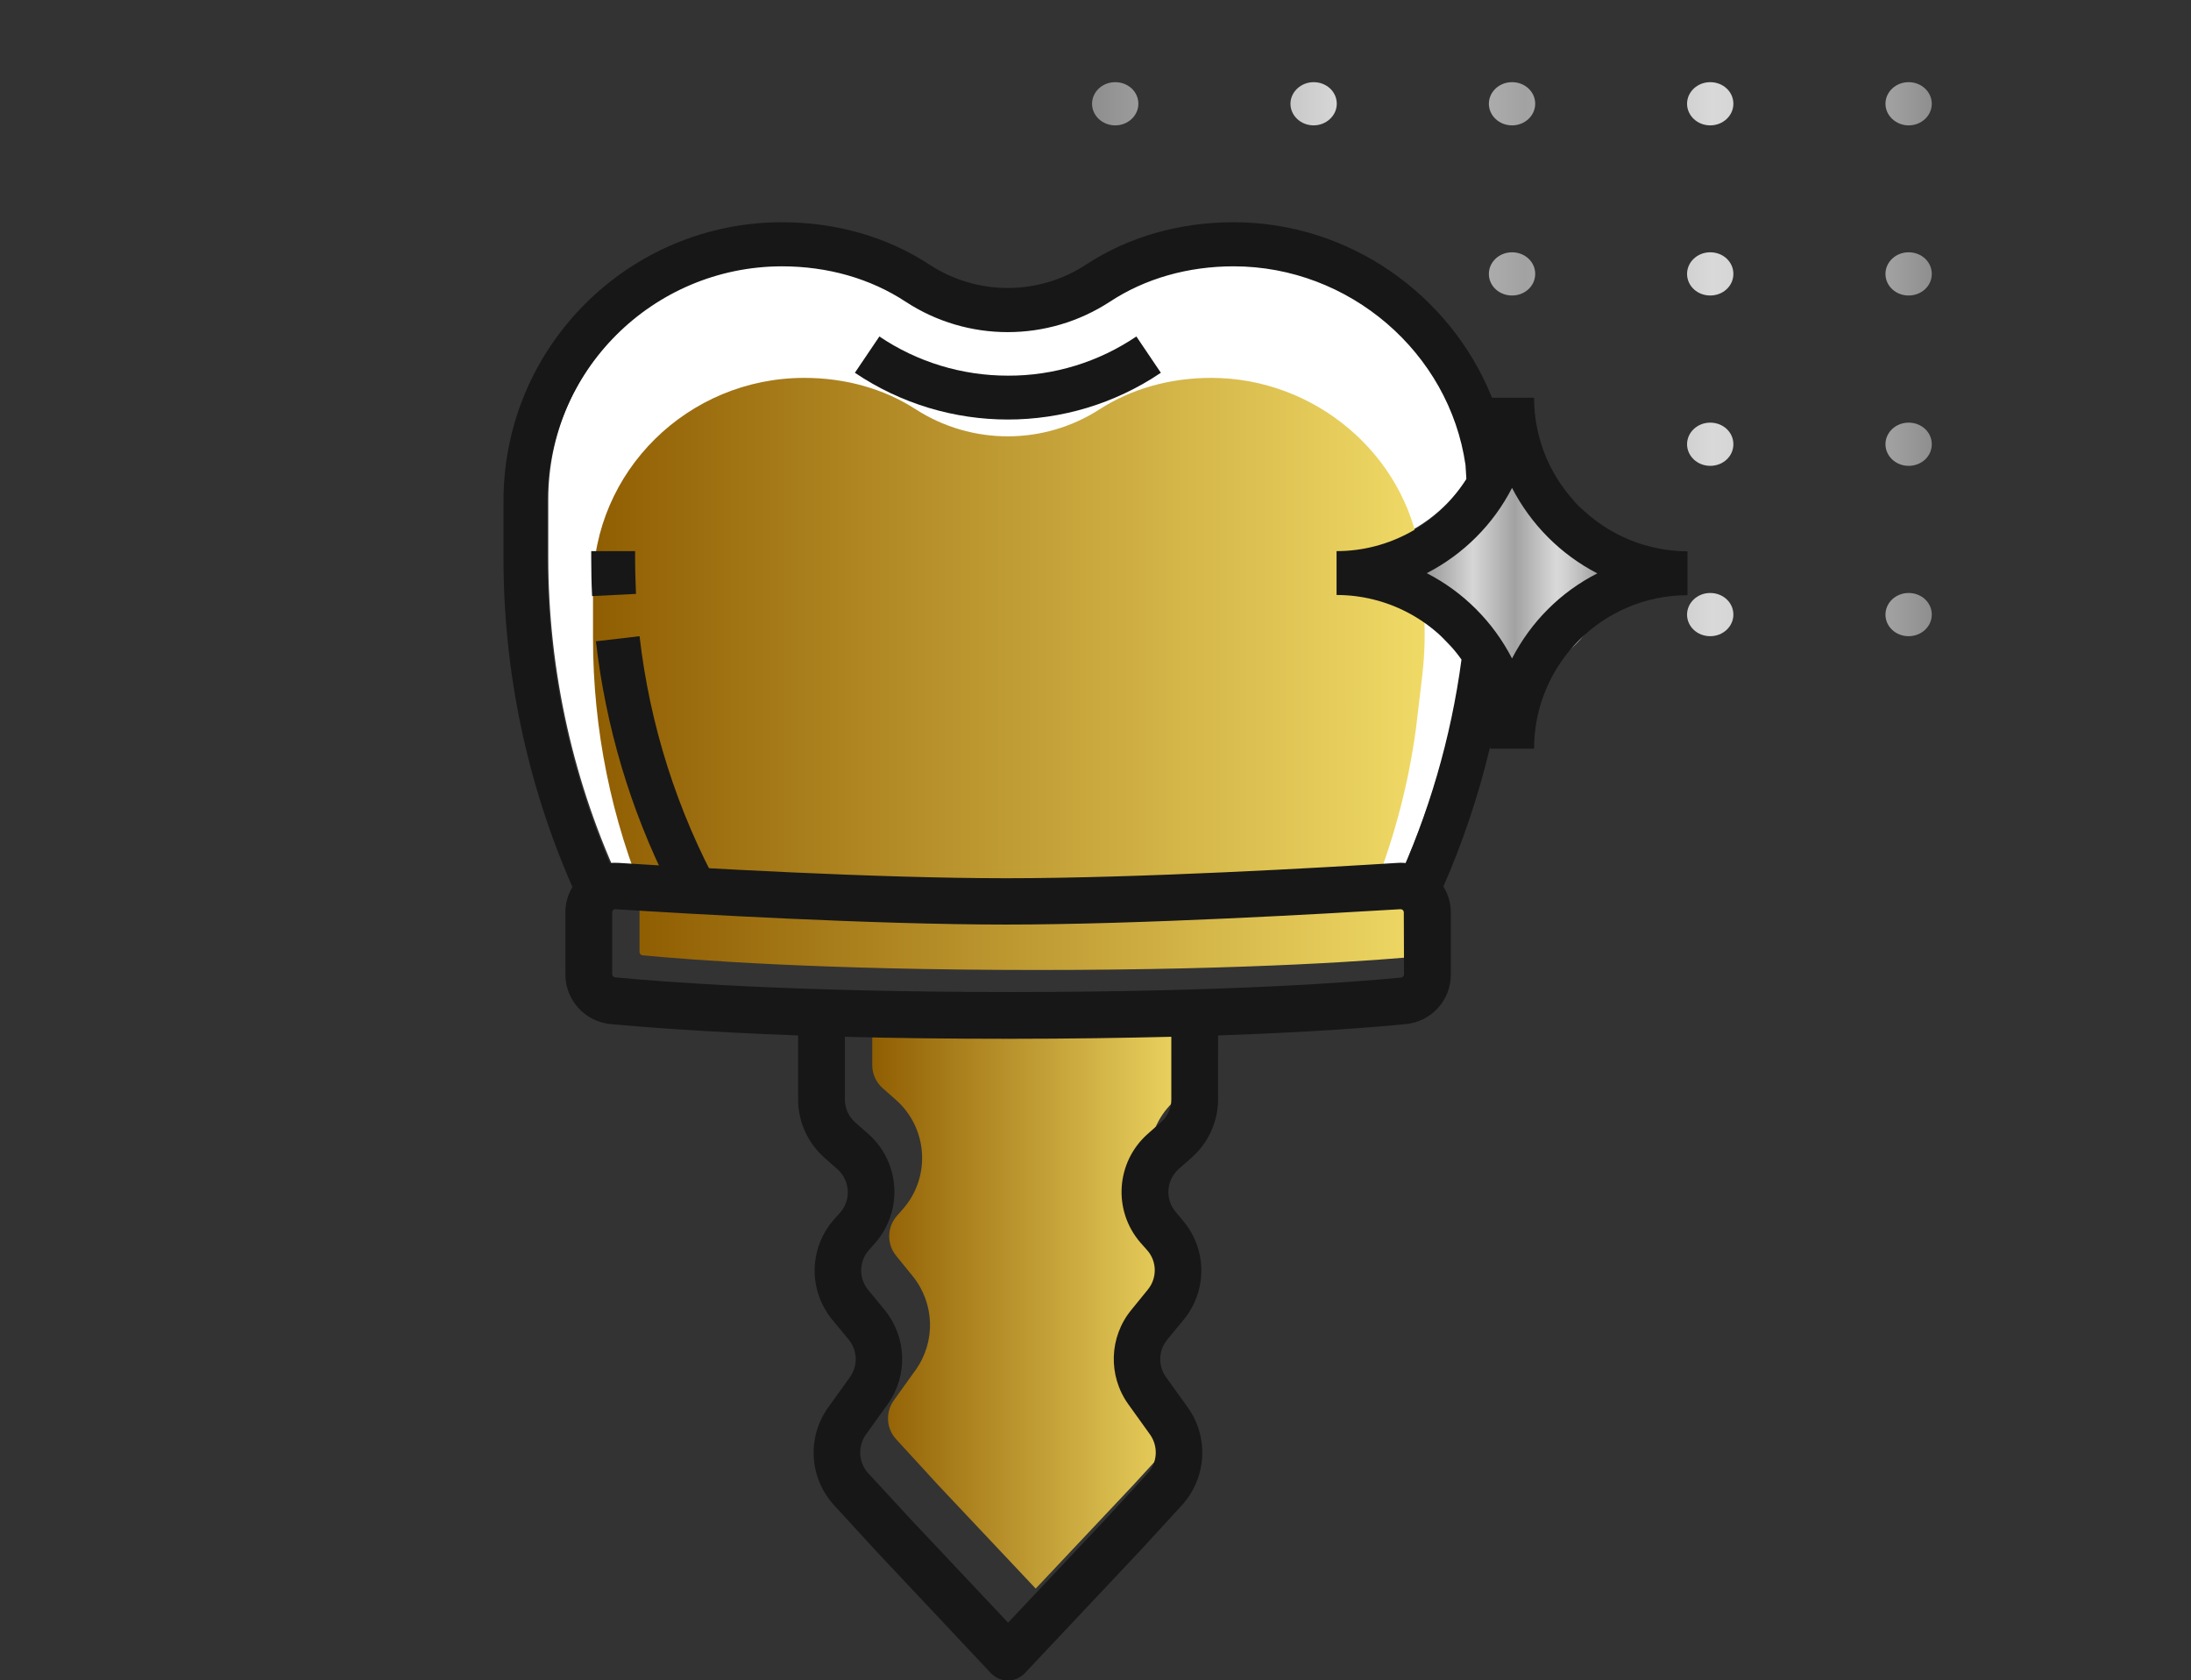 <?xml version="1.0" encoding="utf-8"?>
<!-- Generator: Adobe Illustrator 24.1.3, SVG Export Plug-In . SVG Version: 6.00 Build 0)  -->
<svg version="1.1" id="Capa_1" xmlns="http://www.w3.org/2000/svg" xmlns:xlink="http://www.w3.org/1999/xlink" x="0px" y="0px"
	 viewBox="0 0 983.9 754.6" style="enable-background:new 0 0 983.9 754.6;" xml:space="preserve">
<rect x="0" y="0" width="983.9" height="754.6" fill="#333333" stroke="none"/>
<style type="text/css">
	.st0{fill:url(#SVGID_1_);}
	.st1{fill:#FFFFFF;}
	.st2{fill:url(#SVGID_2_);}
	.st3{fill:url(#SVGID_3_);}
	.st4{fill:#171717;}
	.st5{fill:url(#SVGID_4_);}
	.st6{fill:url(#SVGID_5_);}
</style>
<linearGradient id="SVGID_1_" gradientUnits="userSpaceOnUse" x1="490.497" y1="161.256" x2="867.503" y2="161.256">
	<stop  offset="0" style="stop-color:#8E8E8E"/>
	<stop  offset="0.29" style="stop-color:#D6D6D6"/>
	<stop  offset="0.515" style="stop-color:#A2A2A2"/>
	<stop  offset="0.739" style="stop-color:#D9D9D9"/>
	<stop  offset="0.791" style="stop-color:#D1D1D1"/>
	<stop  offset="0.872" style="stop-color:#BCBCBC"/>
	<stop  offset="0.969" style="stop-color:#9A9A9A"/>
	<stop  offset="1" style="stop-color:#8E8E8E"/>
</linearGradient>
<path class="st0" d="M857.1,56.3c-5.7,0-10.4-4.4-10.4-9.7s4.6-9.7,10.4-9.7s10.4,4.4,10.4,9.7S862.9,56.3,857.1,56.3z M778.4,46.6
	c0-5.4-4.6-9.7-10.4-9.7s-10.4,4.4-10.4,9.7s4.6,9.7,10.4,9.7S778.4,51.9,778.4,46.6z M689.4,46.6c0-5.4-4.6-9.7-10.4-9.7
	s-10.4,4.4-10.4,9.7s4.6,9.7,10.4,9.7S689.4,51.9,689.4,46.6z M600.3,46.6c0-5.4-4.6-9.7-10.4-9.7c-5.7,0-10.4,4.4-10.4,9.7
	s4.6,9.7,10.4,9.7C595.6,56.3,600.3,51.9,600.3,46.6z M511.2,46.6c0-5.4-4.6-9.7-10.4-9.7s-10.4,4.4-10.4,9.7s4.6,9.7,10.4,9.7
	S511.2,51.9,511.2,46.6z M867.5,123c0-5.4-4.6-9.7-10.4-9.7s-10.4,4.4-10.4,9.7c0,5.4,4.6,9.7,10.4,9.7S867.5,128.4,867.5,123z
	 M778.4,123c0-5.4-4.6-9.7-10.4-9.7s-10.4,4.4-10.4,9.7c0,5.4,4.6,9.7,10.4,9.7S778.4,128.4,778.4,123z M689.4,123
	c0-5.4-4.6-9.7-10.4-9.7s-10.4,4.4-10.4,9.7c0,5.4,4.6,9.7,10.4,9.7S689.4,128.4,689.4,123z M600.3,123c0-5.4-4.6-9.7-10.4-9.7
	c-5.7,0-10.4,4.4-10.4,9.7c0,5.4,4.6,9.7,10.4,9.7C595.6,132.8,600.3,128.4,600.3,123z M511.2,123c0-5.4-4.6-9.7-10.4-9.7
	s-10.4,4.4-10.4,9.7c0,5.4,4.6,9.7,10.4,9.7S511.2,128.4,511.2,123z M867.5,199.5c0-5.4-4.6-9.7-10.4-9.7s-10.4,4.4-10.4,9.7
	s4.6,9.7,10.4,9.7S867.5,204.9,867.5,199.5z M778.4,199.5c0-5.4-4.6-9.7-10.4-9.7s-10.4,4.4-10.4,9.7s4.6,9.7,10.4,9.7
	S778.4,204.9,778.4,199.5z M689.4,199.5c0-5.4-4.6-9.7-10.4-9.7s-10.4,4.4-10.4,9.7s4.6,9.7,10.4,9.7S689.4,204.9,689.4,199.5z
	 M600.3,199.5c0-5.4-4.6-9.7-10.4-9.7c-5.7,0-10.4,4.4-10.4,9.7s4.6,9.7,10.4,9.7C595.6,209.2,600.3,204.9,600.3,199.5z
	 M511.2,199.5c0-5.4-4.6-9.7-10.4-9.7s-10.4,4.4-10.4,9.7s4.6,9.7,10.4,9.7S511.2,204.9,511.2,199.5z M867.5,276
	c0-5.4-4.6-9.7-10.4-9.7s-10.4,4.4-10.4,9.7c0,5.4,4.6,9.7,10.4,9.7S867.5,281.3,867.5,276z M778.4,276c0-5.4-4.6-9.7-10.4-9.7
	s-10.4,4.4-10.4,9.7c0,5.4,4.6,9.7,10.4,9.7S778.4,281.3,778.4,276z M689.4,276c0-5.4-4.6-9.7-10.4-9.7s-10.4,4.4-10.4,9.7
	c0,5.4,4.6,9.7,10.4,9.7S689.4,281.3,689.4,276z M600.3,276c0-5.4-4.6-9.7-10.4-9.7c-5.7,0-10.4,4.4-10.4,9.7
	c0,5.4,4.6,9.7,10.4,9.7C595.6,285.7,600.3,281.3,600.3,276z M511.2,276c0-5.4-4.6-9.7-10.4-9.7s-10.4,4.4-10.4,9.7
	c0,5.4,4.6,9.7,10.4,9.7S511.2,281.3,511.2,276z"/>
<path class="st1" d="M600.7,266.4v-19.7c23.7,0,45.8-12.2,58.3-32.3l-0.4-6.4c-7.4-50.5-52.2-89.2-104.1-89.2
	c-20.6,0-39.8,5.5-55.6,15.9c-27.8,18.2-63.8,18.2-91.7,0c-15.8-10.4-35-15.9-55.6-15.9c-58.1,0-105.3,47.1-105.4,105.3v26
	c0,51.3,11.3,102,33.3,148.5c34.6,2.8,69.2-2.1,103.8-2.1c80.9,0,162.6-4,243.7,0.8c15-32.2,25.1-66.6,29.8-101.8
	C643.8,277.2,622.9,266.4,600.7,266.4z"/>
<linearGradient id="SVGID_2_" gradientUnits="userSpaceOnUse" x1="266.3" y1="465.25" x2="639.78" y2="465.25" gradientTransform="matrix(1 0 0 -1 0 753)">
	<stop  offset="0" style="stop-color:#905E02"/>
	<stop  offset="1" style="stop-color:#F0DA66"/>
</linearGradient>
<path class="st2" d="M637.7,249.1c-6.7-44.9-47-79.4-93.8-79.4c-18.5,0-35.8,4.9-50.1,14.1c-25.1,16.2-57.4,16.2-82.6,0
	c-14.2-9.2-31.5-14.1-50-14.1c-52.3,0-94.9,42-94.9,93.7v23.1c0,41,8.2,81.6,24.2,119.3l324.1-0.6c10.5-25.1,17.7-51.4,21.3-78.3
	l2.8-23.6c1.2-10.3,1.4-20.7,0.6-31L637.7,249.1z"/>
<linearGradient id="SVGID_3_" gradientUnits="userSpaceOnUse" x1="637.274" y1="495.4" x2="720.726" y2="495.4" gradientTransform="matrix(1 0 0 -1 0 753)">
	<stop  offset="0" style="stop-color:#8E8E8E"/>
	<stop  offset="0.29" style="stop-color:#D6D6D6"/>
	<stop  offset="0.515" style="stop-color:#A2A2A2"/>
	<stop  offset="0.739" style="stop-color:#D9D9D9"/>
	<stop  offset="0.791" style="stop-color:#D1D1D1"/>
	<stop  offset="0.872" style="stop-color:#BCBCBC"/>
	<stop  offset="0.969" style="stop-color:#9A9A9A"/>
	<stop  offset="1" style="stop-color:#8E8E8E"/>
</linearGradient>
<path class="st3" d="M677.6,214.1c23-0.8,42.3,18.1,43.1,42.1s-17.2,44.1-40.3,44.9c-23,0.8-42.3-18.1-43.1-42.1
	S654.5,214.9,677.6,214.1z"/>
<path class="st4" d="M285.2,250.8v-3.3h-19.7v3.3c0,5.6,0.1,11.3,0.4,16.9l19.7-1C285.4,261.4,285.2,256.1,285.2,250.8z"/>
<path class="st4" d="M287.2,285.7l-19.6,2.3c4.4,38.2,15.4,75.3,32.6,109.6c7.8,1.6,15.5,1.9,23.2,1.9
	C304.1,364.3,291.8,325.7,287.2,285.7z"/>
<path class="st4" d="M452.6,168.7c-20.6,0-40.7-6.1-57.7-17.6l-11,16.3c41.5,28,95.9,28,137.4,0l-11-16.3
	C493.3,162.6,473.2,168.8,452.6,168.7z"/>
<path class="st4" d="M688.9,178.6H670c-18.6-46.4-64.3-78.8-116-78.8c-24.4,0-47.4,6.6-66.4,19.1c-21.3,13.9-48.8,13.9-70.1,0
	c-19-12.5-42-19.1-66.4-19.1c-69,0.1-124.9,56-125,125v26c0,50.7,10.5,100.9,30.9,147.4c7.2,1.6,14.3,1,21.5-0.2
	c-21.5-46.1-32.7-96.3-32.7-147.1v-26c0.1-58.1,47.2-105.2,105.3-105.3c20.6,0,39.8,5.5,55.6,15.9c27.8,18.2,63.8,18.2,91.7,0
	c15.8-10.4,35-15.9,55.6-15.9c51.9,0,96.8,38.7,104.1,89.2l0.4,6.4c-12.6,20.1-34.6,32.3-58.3,32.3v19.7c22.3,0,43.2,10.8,56.1,29
	c-4.7,35.2-14.7,69.4-29.6,101.6c7,0.7,14,1.1,21,1.4c9.1-20.6,16.3-42.1,21.5-64c0,0.4,0,0.7,0,1h19.7c0-38,30.9-68.9,68.9-68.9
	v-19.7C719.7,247.4,688.9,216.6,688.9,178.6z M679,295.7c-8.5-16.5-21.9-29.9-38.3-38.3c16.5-8.5,29.9-21.9,38.3-38.3
	c8.5,16.5,21.9,29.9,38.3,38.4C700.9,265.8,687.5,279.2,679,295.7z"/>
<linearGradient id="SVGID_4_" gradientUnits="userSpaceOnUse" x1="391.7" y1="171.2" x2="538.3" y2="171.2" gradientTransform="matrix(1 0 0 -1 0 753)">
	<stop  offset="0" style="stop-color:#905E02"/>
	<stop  offset="1" style="stop-color:#F0DA66"/>
</linearGradient>
<path class="st5" d="M538.3,478.5c0,3.9-1.7,7.7-4.6,10.3l-6,5.3c-14.2,12.6-15.6,34.3-3.3,48.7l3.1,3.5c4.4,5,4.5,12.5,0.3,17.7
	l-7.5,9.1c-9.9,12.1-10.4,29.4-1.3,42.1l9.9,13.8c3.8,5.3,3.3,12.5-1.1,17.3l-18.7,20.4l-44,46.7l-44-46.7l-18.7-20.4
	c-4.4-4.8-4.8-12-1.1-17.3l9.9-13.8c9.1-12.8,8.5-30-1.4-42.2l-7.4-9.1c-4.2-5.2-4.1-12.6,0.2-17.7l3.1-3.5
	c12.4-14.4,10.9-36.2-3.4-48.8l-6-5.3c-2.9-2.6-4.6-6.3-4.6-10.3v-28.1c21.6,0.6,46.3,0.9,74.1,0.9c27.2,0,51.3-0.4,72.5-0.9
	L538.3,478.5z"/>
<linearGradient id="SVGID_5_" gradientUnits="userSpaceOnUse" x1="287.2" y1="335.95" x2="642.8" y2="335.95" gradientTransform="matrix(1 0 0 -1 0 753)">
	<stop  offset="0" style="stop-color:#905E02"/>
	<stop  offset="1" style="stop-color:#F0DA66"/>
</linearGradient>
<path class="st6" d="M642.8,427.7c0,0.7-0.5,1.3-1.3,1.4c-20.3,2-78,6.5-175.7,6.5c-97.9,0-156.6-4.6-177.3-6.6
	c-0.7-0.1-1.3-0.7-1.3-1.4V400c0-0.8,0.6-1.4,1.4-1.4l0,0h0.1c32.9,2.1,115.7,6.9,175.5,6.9s143.8-4.9,177.1-7c0.4,0,0.7,0.1,1,0.4
	s0.4,0.6,0.4,1L642.8,427.7z"/>
<path class="st4" d="M644.4,393.5c-4.5-4.2-10.6-6.4-16.7-6c-33.1,2.1-116.5,6.9-175.8,6.9s-141.5-4.8-174.2-6.9
	c-12.3-0.8-23,8.6-23.8,20.9c0,0.5,0,0.9,0,1.4v27.8c0,11.6,8.8,21.2,20.3,22.3c13.1,1.2,41.1,3.5,84.2,5.1v28.8
	c0,9.9,4.3,19.4,11.7,26l6,5.3c5.6,5,6.2,13.6,1.3,19.3l-3.1,3.5c-11.1,12.8-11.3,31.6-0.6,44.7l7.5,9.1c3.9,4.8,4.1,11.6,0.5,16.7
	l-9.9,13.8c-9.5,13.4-8.4,31.5,2.7,43.7l18.8,20.5l0.1,0.1l51.6,54.9l0.2,0.2l0.2,0.2l0.2,0.2l0.4,0.3l0.4,0.3l0.4,0.3l0.5,0.3
	c0.1,0.1,0.3,0.2,0.4,0.2l0.5,0.3c0.1,0.1,0.3,0.1,0.4,0.2l0.6,0.2l0.4,0.1l0.6,0.2l0.4,0.1c0.2,0,0.5,0.1,0.7,0.1h0.3
	c0.3,0,0.7,0,1,0l0,0c0.3,0,0.7,0,1,0h0.3c0.2,0,0.5-0.1,0.7-0.1l0.4-0.1l0.6-0.2l0.4-0.1l0.6-0.2l0.4-0.2l0.5-0.3l0.4-0.2l0.5-0.3
	l0.4-0.3l0.4-0.3l0.4-0.3l0.2-0.2c0.1-0.1,0.1-0.2,0.2-0.2l0.2-0.2l51.7-54.9l0.1-0.1l18.8-20.5c11-12.1,12.2-30.3,2.7-43.7
	l-9.9-13.8c-3.6-5-3.4-11.9,0.5-16.7l7.5-9.1c10.7-13.1,10.5-31.9-0.6-44.7l-3-3.6c-4.9-5.7-4.3-14.3,1.3-19.3l6-5.3
	c7.4-6.6,11.7-16.1,11.7-26V465c43.4-1.5,71.3-3.8,84.3-5.1c11.5-1.1,20.3-10.8,20.2-22.3v-27.8
	C651.5,403.6,648.9,397.7,644.4,393.5z M526,493.8c0,3.9-1.7,7.6-4.7,10.2l-6,5.3c-14.2,12.7-15.6,34.3-3.2,48.7l3.1,3.5
	c4.4,5,4.5,12.5,0.2,17.7l-7.4,9.1c-9.9,12.1-10.5,29.4-1.4,42.2l9.9,13.8c3.7,5.3,3.3,12.5-1.1,17.3L496.7,682l-44,46.7l-44-46.7
	l-18.8-20.4c-4.4-4.8-4.8-12-1.1-17.3l9.9-13.8c9.1-12.8,8.5-30-1.4-42.2l-7.5-9.1c-4.2-5.2-4.1-12.6,0.3-17.7l3.1-3.5
	c12.4-14.4,11-36.1-3.2-48.7l-6-5.3c-2.9-2.6-4.6-6.3-4.6-10.3v-28.1c21.6,0.6,46.3,0.9,74.1,0.9c27.2,0,51.4-0.4,72.5-0.9V493.8z
	 M630.5,437.6c0,0.7-0.5,1.3-1.3,1.4c-20.3,2-78,6.5-175.7,6.5c-97.9,0-156.6-4.6-177.3-6.6c-0.7-0.1-1.3-0.7-1.3-1.4v-27.8
	c0-0.4,0.2-0.7,0.4-1c0.3-0.2,0.6-0.4,0.9-0.4h0.1c32.9,2.1,115.7,6.9,175.5,6.9s143.8-4.9,177.1-6.9c0.8,0,1.4,0.5,1.5,1.3v0.1
	L630.5,437.6L630.5,437.6z"/>
</svg>

